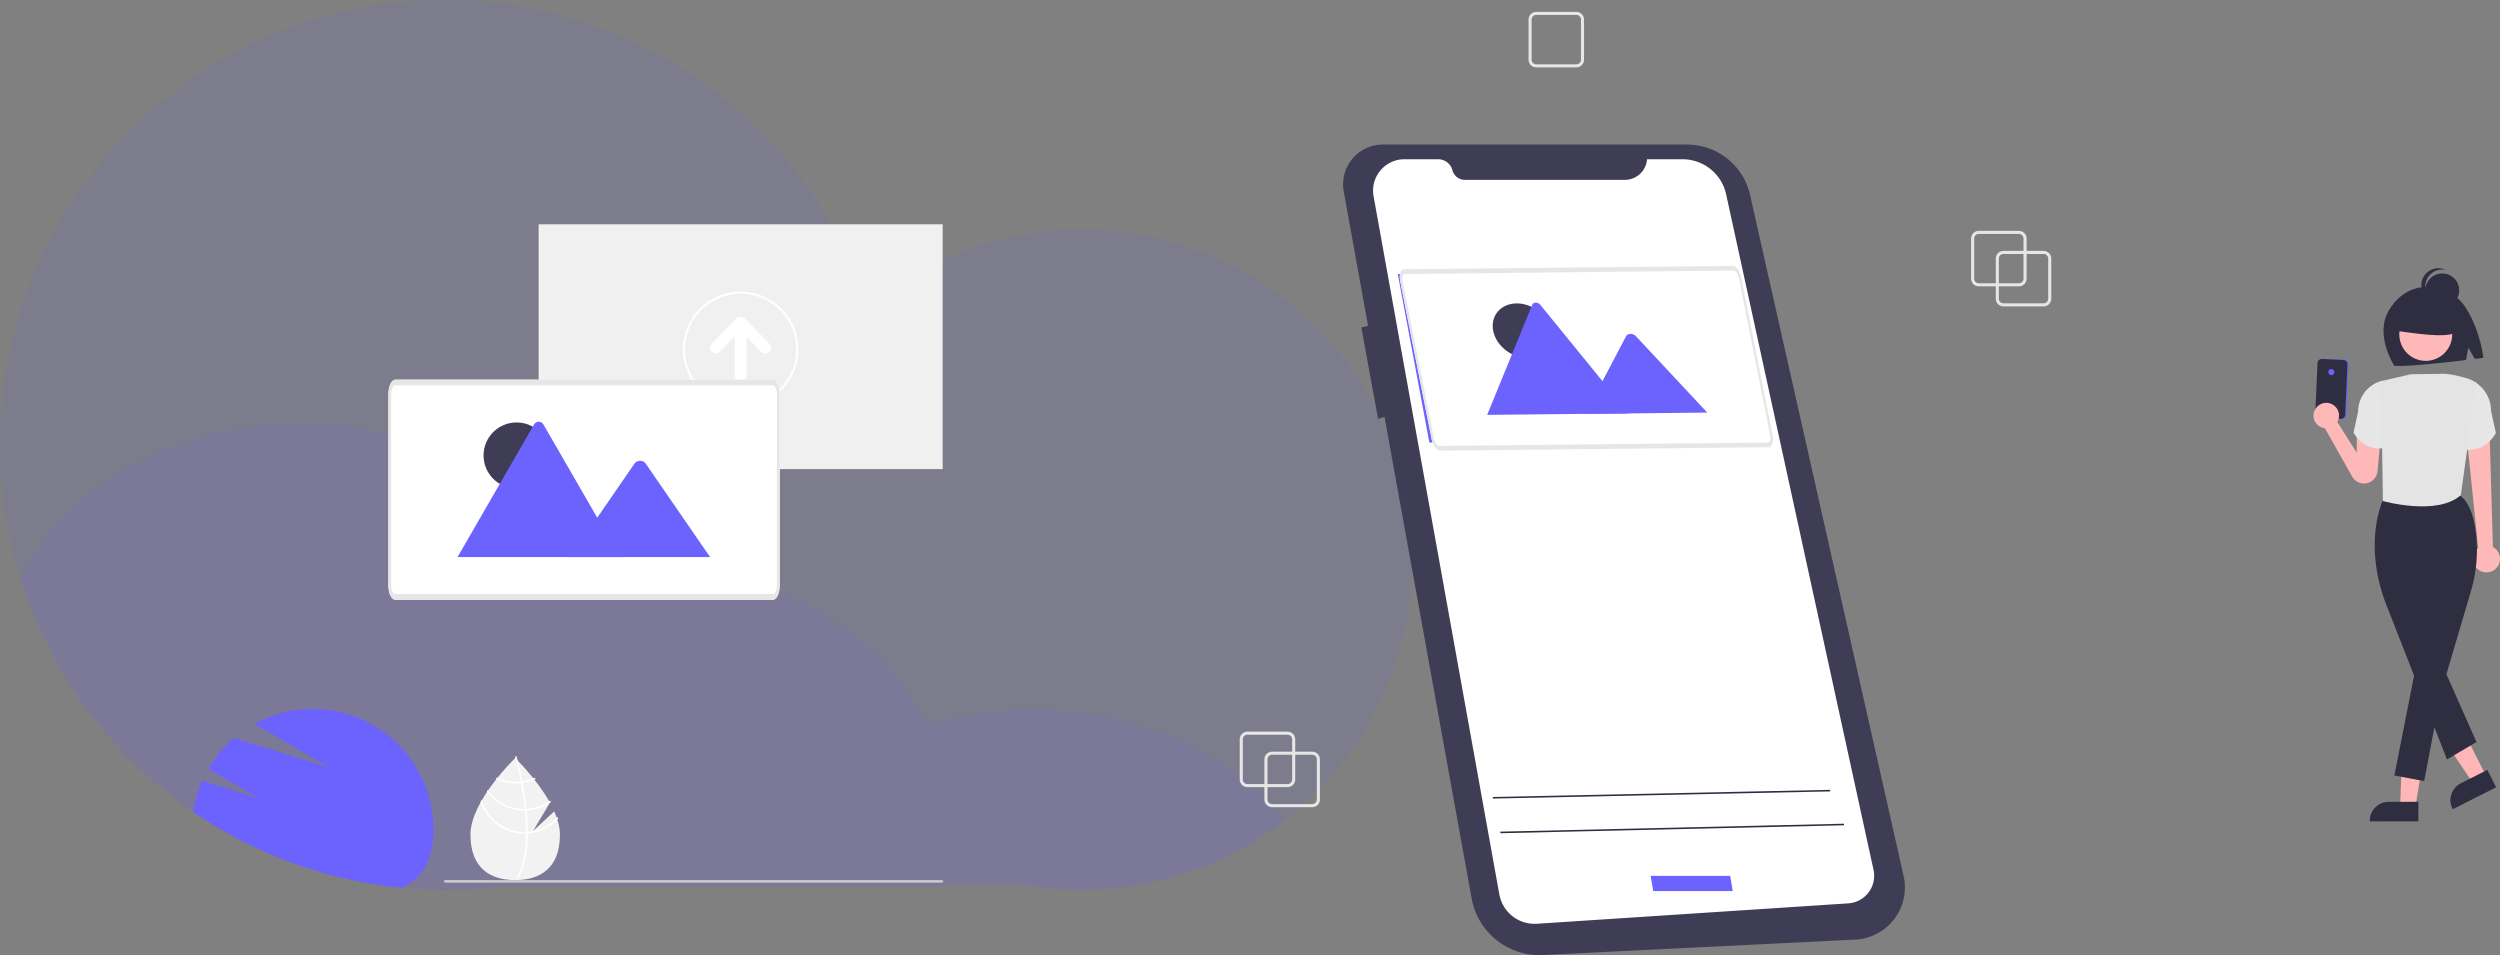 <?xml version="1.0" encoding="UTF-8" standalone="no"?>
<svg
   id="b142cff6-7277-4db1-8c84-b82a10fcabd4"
   data-name="Layer 1"
   width="1621.268"
   height="619.325"
   viewBox="0 0 1621.268 619.325"
   version="1.1"
   sodipodi:docname="pic2.svg"
   inkscape:version="1.1 (c4e8f9e, 2021-05-24)"
   xmlns:inkscape="http://www.inkscape.org/namespaces/inkscape"
   xmlns:sodipodi="http://sodipodi.sourceforge.net/DTD/sodipodi-0.dtd"
   xmlns="http://www.w3.org/2000/svg"
   xmlns:svg="http://www.w3.org/2000/svg">
  <rect x="0" y="0" width="1621.268" height="619.325" fill="#808080" stroke="none"/>
  <defs
     id="defs179" />
  <sodipodi:namedview
     id="namedview177"
     pagecolor="#505050"
     bordercolor="#eeeeee"
     borderopacity="1"
     inkscape:pageshadow="0"
     inkscape:pageopacity="0"
     inkscape:pagecheckerboard="0"
     showgrid="false"
     inkscape:zoom="0.43528885"
     inkscape:cx="531.83076"
     inkscape:cy="328.51749"
     inkscape:window-width="1366"
     inkscape:window-height="707"
     inkscape:window-x="0"
     inkscape:window-y="0"
     inkscape:window-maximized="1"
     inkscape:current-layer="b142cff6-7277-4db1-8c84-b82a10fcabd4"
     inkscape:object-nodes="false"
     inkscape:snap-nodes="true"
     inkscape:snap-grids="false" />
  <path
     d="M 915.685,362.933 A 214.243,214.243 0 0 1 667.53,574.347 H 328.087 a 290.97,290.97 0 0 1 -39.562,2.701 q -14.25,0 -28.157,-1.359 A 288.22,288.22 0 0 1 1.49943e-4,288.524 C 1.49943e-4,129.173 129.181,-1.4580002e-7 288.524,-1.4580002e-7 416.858,-1.4580002e-7 525.602,83.792 563.078,199.649 a 213.268,213.268 0 0 1 138.532,-50.831 c 118.215,0 214.075,95.86 214.075,214.115 z"
     fill="#6c63ff"
     opacity="0.1"
     id="path451"
     style="stroke-width:0.799" />
  <path
     d="M 833.435,531.628 A 214.443,214.443 0 0 1 667.53,574.347 H 328.087 a 290.97,290.97 0 0 1 -39.562,2.701 q -14.25,0 -28.157,-1.359 A 288.66,288.66 0 0 1 13.403,375.713 C 41.041,316.657 112.045,274.633 195.293,274.633 c 81.122,0 150.656,39.914 179.676,96.604 a 241.225,241.225 0 0 1 43.311,-3.892 c 84.08,0 155.667,42.895 182.697,102.838 a 236.278,236.278 0 0 1 69.062,-10.158 c 68.574,0.032 128.845,28.541 163.396,71.604 z"
     fill="#6c63ff"
     opacity="0.1"
     id="path453"
     style="stroke-width:0.799" />
  <path
     d="m 281.091,538.07 c 0,20.476 -7.856,31.594 -20.724,37.62 a 286.982,286.982 0 0 1 -135.071,-49.217 77.59,77.59 0 0 1 5.858,-20.181 l 36.597,11.381 -32.593,-19.182 a 78.429,78.429 0 0 1 16.664,-19.933 l 61.485,19.118 -48.17,-28.293 a 78.325,78.325 0 0 1 111.326,42.128 l 0.168,0.48 c 0.128,0.36 0.256,0.719 0.376,1.087 q 0.647,1.91 1.191,3.86 c 0.136,0.464 0.264,0.927 0.376,1.399 0.112,0.472 0.232,0.895 0.336,1.343 0.104,0.448 0.192,0.799 0.272,1.167 0.056,0.24 0.112,0.48 0.16,0.719 0.088,0.384 0.168,0.799 0.24,1.159 0.112,0.559 0.224,1.127 0.32,1.686 0.096,0.559 0.2,1.167 0.288,1.75 0.088,0.583 0.192,1.295 0.272,1.95 0.08,0.655 0.144,1.167 0.2,1.75 0,0.184 0.04,0.36 0.056,0.543 0.056,0.512 0.096,1.023 0.136,1.535 a 1.686,1.686 0 0 1 0,0.2 q 0.072,0.959 0.12,1.918 0.048,0.959 0.072,1.87 a 1.351,1.351 0 0 1 0,0.184 c 0.04,0.639 0.048,1.295 0.048,1.958 z"
     fill="#6c63ff"
     id="path455"
     style="stroke-width:0.799" />
  <path
     d="m 1022.269,43.703 h -26 a 5.006,5.006 0 0 1 -5,-5 v -26 a 5.006,5.006 0 0 1 5,-5 h 26 a 5.006,5.006 0 0 1 5,5 v 26 a 5.006,5.006 0 0 1 -5,5 z M 996.269,9.703 a 3.003,3.003 0 0 0 -3,3 v 26 a 3.003,3.003 0 0 0 3,3 h 26 a 3.003,3.003 0 0 0 3,-3 v -26 a 3.003,3.003 0 0 0 -3,-3 z"
     fill="#e6e6e6"
     id="path124" />
  <g
     id="g168"
     transform="translate(184.973,7.703)">
    <path
       d="m 1140.296,191 h -26 a 5.006,5.006 0 0 1 -5,-5 v -26 a 5.006,5.006 0 0 1 5,-5 h 26 a 5.006,5.006 0 0 1 5,5 v 26 a 5.006,5.006 0 0 1 -5,5 z m -26,-34 a 3.003,3.003 0 0 0 -3,3 v 26 a 3.003,3.003 0 0 0 3,3 h 26 a 3.003,3.003 0 0 0 3,-3 v -26 a 3.003,3.003 0 0 0 -3,-3 z"
       fill="#e6e6e6"
       id="path122" />
    <path
       d="m 1124.296,178 h -26 a 5.006,5.006 0 0 1 -5,-5 v -26 a 5.006,5.006 0 0 1 5,-5 h 26 a 5.006,5.006 0 0 1 5,5 v 26 a 5.006,5.006 0 0 1 -5,5 z m -26,-34 a 3.003,3.003 0 0 0 -3,3 v 26 a 3.003,3.003 0 0 0 3,3 h 26 a 3.003,3.003 0 0 0 3,-3 v -26 a 3.003,3.003 0 0 0 -3,-3 z"
       fill="#e6e6e6"
       id="path126" />
  </g>
  <g
     id="g164"
     transform="translate(178.674,128.464)">
    <path
       d="m 672.296,395 h -26 a 5.006,5.006 0 0 1 -5,-5 v -26 a 5.006,5.006 0 0 1 5,-5 h 26 a 5.006,5.006 0 0 1 5,5 v 26 a 5.006,5.006 0 0 1 -5,5 z m -26,-34 a 3.003,3.003 0 0 0 -3,3 v 26 a 3.003,3.003 0 0 0 3,3 h 26 a 3.003,3.003 0 0 0 3,-3 v -26 a 3.003,3.003 0 0 0 -3,-3 z"
       fill="#e6e6e6"
       id="path128" />
    <path
       d="m 656.296,382 h -26 a 5.006,5.006 0 0 1 -5,-5 v -26 a 5.006,5.006 0 0 1 5,-5 h 26 a 5.006,5.006 0 0 1 5,5 v 26 a 5.006,5.006 0 0 1 -5,5 z m -26,-34 a 3.003,3.003 0 0 0 -3,3 v 26 a 3.003,3.003 0 0 0 3,3 h 26 a 3.003,3.003 0 0 0 3,-3 v -26 a 3.003,3.003 0 0 0 -3,-3 z"
       fill="#e6e6e6"
       id="path130" />
  </g>
  <rect
     x="349.294"
     y="145.465"
     width="262.029"
     height="158.742"
     fill="#f0f0f0"
     id="rect19"
     style="stroke-width:0.845" />
  <path
     d="M 498.916,222.901 482.966,206.463 a 3.625,3.625 0 0 0 -2.666,-1.071 h -0.047 a 3.625,3.625 0 0 0 -2.666,1.071 l -15.95,16.438 a 3.52,3.52 0 0 0 -0.167,4.975 q 0.081,0.086 0.167,0.167 a 3.937,3.937 0 0 0 5.38,0 l 9.451,-9.88 v 25.473 a 3.813,3.813 0 0 0 7.618,0 v -25.473 l 9.451,9.88 a 3.937,3.937 0 0 0 5.38,0 3.52,3.52 0 0 0 0.167,-4.975 q -0.081,-0.086 -0.167,-0.167 z"
     fill="#ffffff"
     id="path29"
     style="stroke-width:0.845" />
  <path
     d="m 480.308,264.002 a 37.433,37.433 0 1 1 37.433,-37.433 37.475,37.475 0 0 1 -37.433,37.433 z m 0,-73.479 a 36.046,36.046 0 1 0 36.046,36.046 36.087,36.087 0 0 0 -36.046,-36.046 z"
     fill="#ffffff"
     id="path31"
     style="stroke-width:0.845" />
  <g
     id="g2402"
     transform="translate(-104.225,7.703)">
    <path
       id="a4df8293-127a-4fe1-b900-32b0737a0281"
       data-name="Path 138"
       d="M 605.359,381.294 H 360.63 c -2.501,-0.007 -4.529,-4.153 -4.532,-9.273 V 247.807 c 0,-5.119 2.031,-9.264 4.532,-9.273 h 244.729 c 2.501,0.007 4.529,4.153 4.532,9.273 V 372.02 c -0.003,5.119 -2.034,9.267 -4.532,9.274 z"
       fill="#ffffff"
       style="stroke-width:0.845" />
    <g
       id="f5addd83-a4bf-4cbc-bc49-a1c93dc12b76"
       data-name="Group 38"
       transform="matrix(0.845,0,0,0.845,1.6051285e-5,73.317)">
      <circle
         id="b85ea7ab-2687-4539-bc87-5f9af2589fda"
         data-name="Ellipse 7"
         cx="519.767"
         cy="253.648"
         r="25.318"
         fill="#3f3d56" />
      <path
         id="a93bdb3c-c63a-46e2-832f-5ad698cb7678"
         data-name="Path 63"
         d="M 775.888,479.643 H 651.686 a 2.542,2.542 0 0 1 -0.464,-0.038 L 709.966,377.858 a 4.112,4.112 0 0 1 7.159,0 l 39.423,68.281 1.89,3.267 z"
         transform="translate(-176.726,-147.976)"
         fill="#6c63ff" />
      <path
         id="a9a16db8-129a-402e-ab5a-cd8e8637e69a"
         data-name="Path 65"
         d="M 845.04,479.645 H 737.614 l 20.816,-30.235 1.498,-2.178 27.126,-39.404 a 5.489,5.489 0 0 1 8.153,-0.486 4.902,4.902 0 0 1 0.391,0.486 z"
         transform="translate(-176.726,-147.976)"
         fill="#6c63ff" />
    </g>
    <path
       id="e7d95ff1-9828-4401-a808-15868bd1799b"
       data-name="Path 138"
       d="M 605.359,381.294 H 360.63 c -2.501,-0.007 -4.529,-4.153 -4.532,-9.273 V 247.807 c 0,-5.119 2.031,-9.264 4.532,-9.273 h 244.729 c 2.501,0.007 4.529,4.153 4.532,9.273 V 372.02 c -0.003,5.119 -2.034,9.267 -4.532,9.274 z M 360.63,242.244 c -1.501,0 -2.717,2.493 -2.72,5.564 V 372.02 c 0,3.071 1.218,5.561 2.72,5.564 h 244.729 c 1.501,0 2.717,-2.492 2.72,-5.564 V 247.807 c 0,-3.071 -1.218,-5.561 -2.72,-5.564 z"
       fill="#e6e6e6"
       style="stroke-width:0.845" />
  </g>
  <g
     id="g2699"
     transform="translate(287.954,-11.485)">
    <path
       d="m 71.491,537.658 -13.657,12.573 10.853,-18.211 C 60.136,516.514 46.152,503.112 46.152,503.112 c 0,0 -29.013,27.797 -29.013,49.648 0,21.85 12.99,29.48 29.013,29.48 16.023,0 29.013,-7.629 29.013,-29.48 -2.6e-5,-4.863 -1.439,-10.021 -3.674,-15.102 z"
       fill="#f2f2f2"
       id="path9"
       style="stroke-width:0.845" />
    <path
       d="m 54.322,550.911 v 1.077 c -0.064,12.519 -2.175,22.287 -6.318,29.165 -0.059,0.101 -0.123,0.197 -0.181,0.299 l -0.464,-0.282 -0.443,-0.278 c 4.596,-7.427 6.222,-17.926 6.281,-28.845 0.005,-0.352 0.011,-0.709 0.005,-1.066 -0.016,-4.623 -0.299,-9.299 -0.752,-13.842 -0.032,-0.352 -0.069,-0.709 -0.107,-1.066 -0.629,-5.993 -1.536,-11.719 -2.463,-16.694 -0.064,-0.352 -0.133,-0.704 -0.203,-1.05 -1.605,-8.414 -3.242,-14.508 -3.615,-15.857 -0.043,-0.165 -0.069,-0.256 -0.075,-0.278 l 0.507,-0.144 0.005,-0.005 0.512,-0.144 c 0.005,0.024 0.096,0.326 0.245,0.89 0.571,2.111 2.053,7.843 3.508,15.404 0.064,0.341 0.133,0.693 0.197,1.045 0.757,4.036 1.498,8.547 2.085,13.282 q 0.224,1.784 0.4,3.519 c 0.043,0.357 0.08,0.715 0.112,1.066 q 0.736,7.366 0.762,13.804 z"
       fill="#ffffff"
       id="path11"
       style="stroke-width:0.845" />
    <path
       d="m 50.765,518.195 c -0.357,0.049 -0.72,0.096 -1.088,0.133 a 29.415,29.415 0 0 1 -3.007,0.155 28.613,28.613 0 0 1 -12.37,-2.794 c -0.224,0.282 -0.448,0.565 -0.677,0.853 a 29.672,29.672 0 0 0 13.047,3.007 30.435,30.435 0 0 0 3.21,-0.171 c 0.363,-0.041 0.725,-0.086 1.082,-0.138 a 29.422,29.422 0 0 0 8.504,-2.575 q -0.344,-0.44 -0.672,-0.864 a 28.515,28.515 0 0 1 -8.03,2.394 z"
       fill="#ffffff"
       id="path13"
       style="stroke-width:0.845" />
    <path
       d="m 53.447,536.041 q -0.552,0.033 -1.104,0.033 c -0.112,0.005 -0.229,0.005 -0.341,0.005 A 28.765,28.765 0 0 1 28.393,523.746 c -0.213,0.315 -0.427,0.629 -0.634,0.949 a 29.833,29.833 0 0 0 24.244,12.45 c 0.149,0 0.299,0 0.448,-0.005 0.373,-0.005 0.741,-0.016 1.109,-0.033 a 29.675,29.675 0 0 0 15.809,-5.545 c -0.171,-0.315 -0.341,-0.629 -0.517,-0.944 a 28.567,28.567 0 0 1 -15.404,5.423 z"
       fill="#ffffff"
       id="path15"
       style="stroke-width:0.845" />
    <path
       d="m 54.322,550.911 c -0.373,0.033 -0.746,0.057 -1.12,0.073 -0.4,0.016 -0.8,0.024 -1.2,0.024 A 28.842,28.842 0 0 1 24.351,530.255 c -0.24,0.432 -0.48,0.859 -0.709,1.29 a 29.899,29.899 0 0 0 28.36,20.528 c 0.4,0 0.8,-0.005 1.194,-0.024 0.379,-0.008 0.752,-0.033 1.125,-0.057 a 29.811,29.811 0 0 0 19.675,-9.603 c -0.112,-0.395 -0.24,-0.784 -0.368,-1.178 a 28.749,28.749 0 0 1 -19.307,9.704 z"
       fill="#ffffff"
       id="path17"
       style="stroke-width:0.845" />
    <path
       d="M 322.887,583.89 H 0.845 a 0.845,0.845 0 1 1 0,-1.691 H 322.887 a 0.845,0.845 0 0 1 0,1.691 z"
       fill="#cacaca"
       id="path39"
       style="stroke-width:0.845" />
  </g>
  <g
     id="g2691"
     transform="translate(1371.418,-50.689)">
    <path
       d="m 226.487,248.591 c -7.959,-11.208 -23.705,-11.73 -23.705,-11.73 0,0 -15.344,-1.635 -25.187,15.435 -9.174,15.91 3.752,35.687 3.752,35.687 2.555,0.153 13.601,0.22 46.475,-3.841 l 1.473,-7.943 4.225,7.243 c 1.757,-0.214 3.584,-0.436 5.494,-0.667 -0.864,-8.429 -4.869,-23.4 -12.527,-34.184 z"
       fill="#2f2e41"
       id="path41"
       style="stroke-width:0.845" />
    <path
       d="m 245.248,405.407 -2.108,-72.528 -14.355,6.28 6.927,67.034 a 8.766,8.766 0 1 0 9.537,-0.786 z"
       fill="#ffb8b8"
       id="path43"
       style="stroke-width:0.845" />
    <path
       d="m 226.542,342.299 c 9.362,0.906 16.086,-2.962 20.635,-10.766 l -3.14,-14.378 a 22.003,22.003 0 0 0 -15.377,-20.981 l -1.669,-0.527 z"
       fill="#e6e6e6"
       id="path45"
       style="stroke-width:0.845" />
    <path
       d="m 148.45,322.355 a 1.772,1.772 0 0 1 -0.365,-0.041 l -17.318,-0.292 -0.038,-0.431 7e-4,-0.016 1.437,-35.683 a 2.778,2.778 0 0 1 2.899,-2.653 l 13.871,0.619 a 2.778,2.778 0 0 1 2.651,2.899 l -1.365,33.893 a 1.777,1.777 0 0 1 -1.773,1.705 z"
       fill="#6c63ff"
       id="path47"
       style="stroke-width:0.845" />
    <path
       d="m 146.563,322.381 c -0.044,0 -0.088,-8.9e-4 -0.133,-0.003 l -13.598,-0.606 a 2.918,2.918 0 0 1 -2.782,-3.042 l 1.453,-32.581 a 2.781,2.781 0 0 1 2.899,-2.651 l 13.871,0.619 a 2.781,2.781 0 0 1 2.651,2.899 l -1.453,32.581 a 2.915,2.915 0 0 1 -2.909,2.785 z"
       fill="#2f2e41"
       id="path49"
       style="stroke-width:0.845" />
    <circle
       cx="140.475"
       cy="292.008"
       r="1.986"
       fill="#6c63ff"
       id="circle51"
       style="stroke-width:0.845" />
    <path
       d="m 156.983,331.221 v 13.097 L 144.331,324.381 a 8.26,8.26 0 1 0 -8.036,4.04 l 17.686,31.338 a 8.811,8.811 0 0 0 16.445,-3.508 l 2.188,-23.34 z"
       fill="#ffb8b8"
       id="path53"
       style="stroke-width:0.845" />
    <path
       d="m 174.304,341.361 c -8.817,0.853 -15.15,-2.789 -19.434,-10.139 l 2.957,-13.541 a 20.722,20.722 0 0 1 14.482,-19.76 l 1.572,-0.496 z"
       fill="#e6e6e6"
       id="path55"
       style="stroke-width:0.845" />
    <polygon
       points="230.398,594.758 218.985,592.906 220.697,548.005 237.541,550.738 "
       fill="#ffb6b6"
       id="polygon57"
       transform="matrix(0.845,0,0,0.845,1.6051285e-5,73.317)" />
    <path
       d="m 196.912,583.331 -31.511,0.033 -4.1e-4,-0.399 a 12.266,12.266 0 0 1 12.252,-12.278 h 7.7e-4 l 19.246,-0.016 z"
       fill="#2f2e41"
       id="path59"
       style="stroke-width:0.845" />
    <polygon
       points="284.937,568.612 274.614,573.82 249.614,536.483 264.849,528.797 "
       fill="#ffb6b6"
       id="polygon61"
       transform="matrix(0.845,0,0,0.845,1.6051285e-5,73.317)" />
    <path
       d="m 247.337,561.273 -28.133,14.194 -0.18,-0.356 a 12.266,12.266 0 0 1 5.425,-16.475 l 6.9e-4,-3.3e-4 17.183,-8.669 z"
       fill="#2f2e41"
       id="path63"
       style="stroke-width:0.845" />
    <circle
       cx="201.701"
       cy="267.553"
       r="17.154"
       fill="#ffb8b8"
       id="circle65"
       style="stroke-width:0.845" />
    <path
       d="m 222.968,250.261 -15.556,-8.149 -21.483,3.334 -4.445,19.631 c 21.94,3.155 37.125,4.965 42.225,-0.37 z"
       fill="#2f2e41"
       id="path67"
       style="stroke-width:0.845" />
    <path
       d="m 174.034,374.821 c 0,0 -13.077,26.746 1.412,66.323 l 40.021,102.048 19.132,-11.31 -19.502,-43.934 15.864,-53.776 a 93.46,93.46 0 0 0 3.31,-37.63 c -1.143,-9.457 -3.797,-19.074 -9.569,-23.922 -13.581,-11.408 -50.667,2.201 -50.667,2.201 z"
       fill="#2f2e41"
       id="path69"
       style="stroke-width:0.845" />
    <polygon
       points="231.778,481.348 214.613,568.374 237.473,572.684 251.854,497.356 "
       fill="#2f2e41"
       id="polygon71"
       transform="matrix(0.845,0,0,0.845,1.6051285e-5,73.317)" />
    <path
       d="m 214.354,293.083 -22.179,0.295 -19.415,4.466 1.151,77.763 c 0,0 35.102,9.931 50.52,-3.803 l 10.169,-72.783 c -5.706,-3.225 -12.558,-5.082 -20.246,-5.939 z"
       fill="#e4e4e4"
       id="path73"
       style="stroke-width:0.845" />
    <circle
       cx="212.39"
       cy="239.007"
       r="10.988"
       fill="#2f2e41"
       id="circle75"
       style="stroke-width:0.845" />
    <path
       d="m 201.402,236.471 a 10.983,10.983 0 0 1 13.133,-10.776 10.983,10.983 0 1 0 -6.825,20.706 10.979,10.979 0 0 1 -6.308,-9.931 z"
       fill="#2f2e41"
       id="path77"
       style="stroke-width:0.845" />
  </g>
  <g
     id="g160"
     transform="matrix(0.819,0,0,0.819,309.191,23.283)">
    <path
       d="m 717.726,86.039 h 240.615 a 51.15,51.15 0 0 1 49.898,39.901 l 121.578,539.267 a 41.34,41.34 0 0 1 -38.294,50.382 l -247.354,12.187 a 54.615,54.615 0 0 1 -56.431,-44.827 l -68.967,-381.268 -5.131,1.466 -13.196,-72.265 5.281,-1.32 L 686.476,123.136 a 31.493,31.493 0 0 1 31.25,-37.097 z"
       fill="#3f3d56"
       id="path132" />
    <path
       d="m 926.665,97.664 h 28.087 a 35.349,35.349 0 0 1 34.536,27.813 l 116.698,534.868 a 21.903,21.903 0 0 1 -19.967,26.525 l -246.554,16.159 a 28.367,28.367 0 0 1 -29.773,-23.277 L 710.112,126.914 a 24.846,24.846 0 0 1 24.452,-29.25 h 26.645 a 11.726,11.726 0 0 1 11.323,8.677 v 0 a 10.352,10.352 0 0 0 9.996,7.661 h 126.493 a 17.695,17.695 0 0 0 17.643,-16.338 z"
       fill="#ffffff"
       id="path134" />
    <polygon
       points="371.476,188.606 399.971,317 129,322 104,188.606 "
       fill="#6c63ff"
       id="polygon136"
       transform="translate(625.296)" />
    <polygon
       points="448.971,572.809 386,572.809 384,560.754 446.971,560.754 "
       fill="#6c63ff"
       id="polygon144"
       transform="translate(545.523,104.331)" />
    <rect
       x="791.642"
       y="619.534"
       width="267.125"
       height="1.257"
       transform="rotate(-1.213)"
       fill="#2f2e41"
       id="rect146" />
    <rect
       x="795.728"
       y="648.634"
       width="272.164"
       height="1.257"
       transform="rotate(-1.323)"
       fill="#2f2e41"
       id="rect148" />
    <g
       id="g2416"
       transform="matrix(1.064,-0.011,0.2,1.006,302.757,-51.211)">
      <path
         id="path2404"
         data-name="Path 138"
         d="M 605.359,381.294 H 360.63 c -2.501,-0.007 -4.529,-4.153 -4.532,-9.273 V 247.807 c 0,-5.119 2.031,-9.264 4.532,-9.273 h 244.729 c 2.501,0.007 4.529,4.153 4.532,9.273 V 372.02 c -0.003,5.119 -2.034,9.267 -4.532,9.274 z"
         fill="#ffffff"
         style="stroke-width:0.845" />
      <g
         id="g2412"
         data-name="Group 38"
         transform="matrix(0.845,0,0,0.845,1.6051285e-5,73.317)">
        <circle
           id="circle2406"
           data-name="Ellipse 7"
           cx="519.767"
           cy="253.648"
           r="25.318"
           fill="#3f3d56" />
        <path
           id="path2408"
           data-name="Path 63"
           d="M 775.888,479.643 H 651.686 a 2.542,2.542 0 0 1 -0.464,-0.038 L 709.966,377.858 a 4.112,4.112 0 0 1 7.159,0 l 39.423,68.281 1.89,3.267 z"
           transform="translate(-176.726,-147.976)"
           fill="#6c63ff" />
        <path
           id="path2410"
           data-name="Path 65"
           d="M 845.04,479.645 H 737.614 l 20.816,-30.235 1.498,-2.178 27.126,-39.404 a 5.489,5.489 0 0 1 8.153,-0.486 4.902,4.902 0 0 1 0.391,0.486 z"
           transform="translate(-176.726,-147.976)"
           fill="#6c63ff" />
      </g>
      <path
         id="path2414"
         data-name="Path 138"
         d="M 605.359,381.294 H 360.63 c -2.501,-0.007 -4.529,-4.153 -4.532,-9.273 V 247.807 c 0,-5.119 2.031,-9.264 4.532,-9.273 h 244.729 c 2.501,0.007 4.529,4.153 4.532,9.273 V 372.02 c -0.003,5.119 -2.034,9.267 -4.532,9.274 z M 360.63,242.244 c -1.501,0 -2.717,2.493 -2.72,5.564 V 372.02 c 0,3.071 1.218,5.561 2.72,5.564 h 244.729 c 1.501,0 2.717,-2.492 2.72,-5.564 V 247.807 c 0,-3.071 -1.218,-5.561 -2.72,-5.564 z"
         fill="#e6e6e6"
         style="stroke-width:0.845" />
    </g>
  </g>
</svg>
